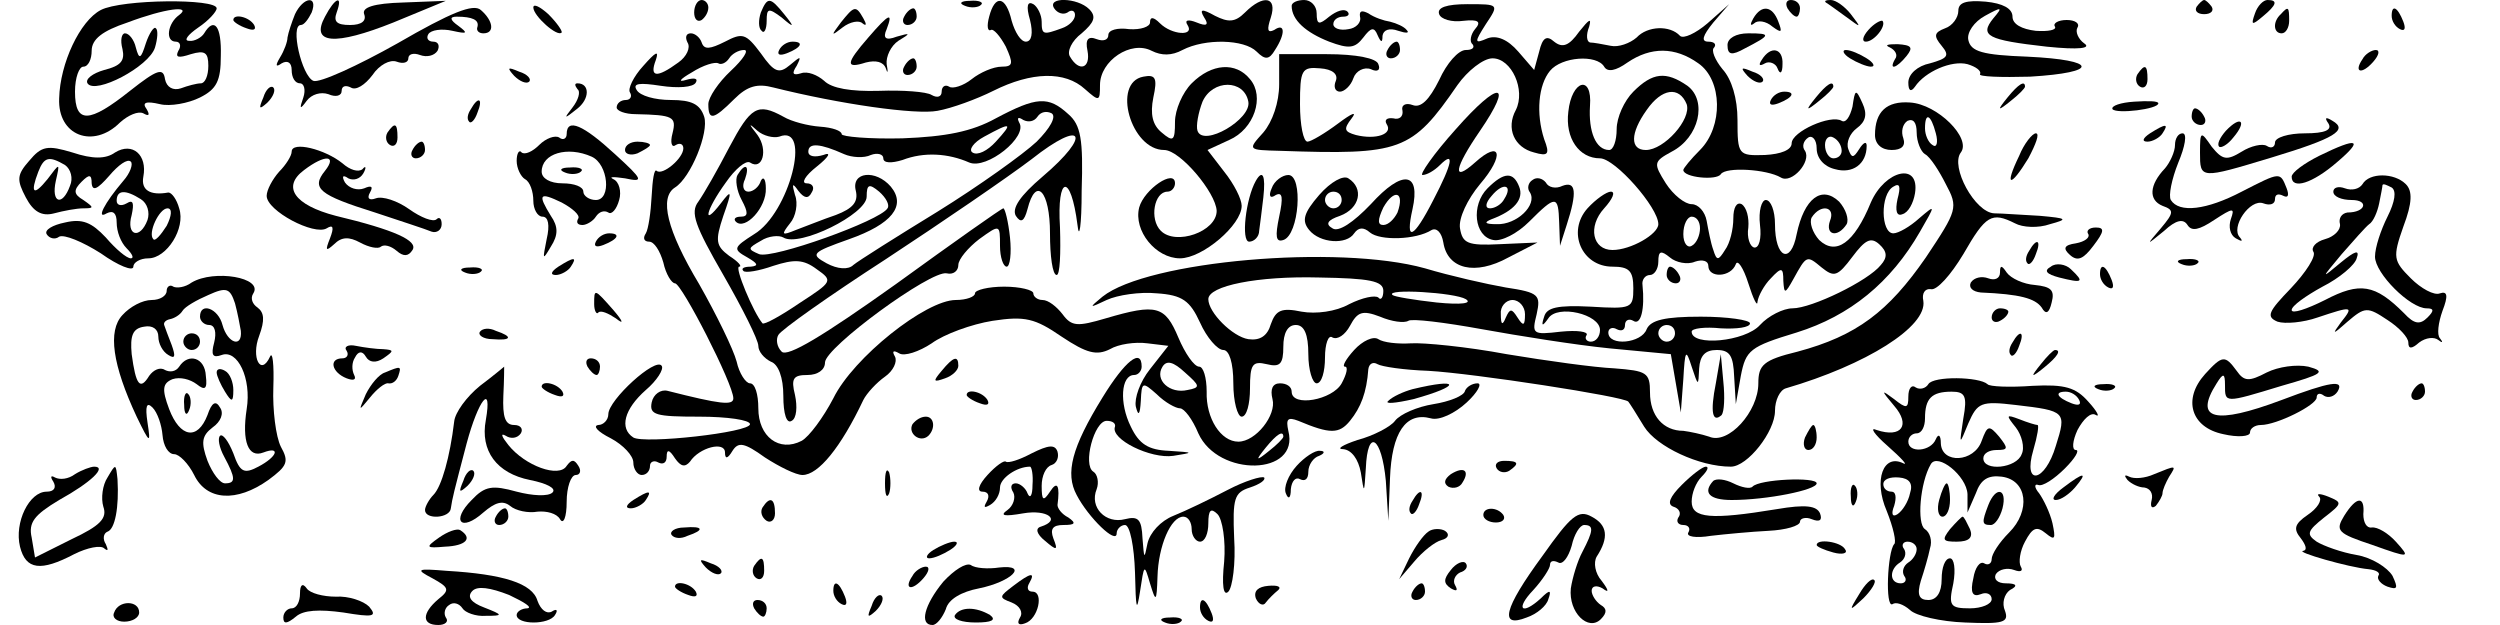 <?xml version="1.0" standalone="no"?>
<!DOCTYPE svg PUBLIC "-//W3C//DTD SVG 20010904//EN"
 "http://www.w3.org/TR/2001/REC-SVG-20010904/DTD/svg10.dtd">
<svg version="1.0" xmlns="http://www.w3.org/2000/svg"
 width="300pt" height="75pt" viewBox="0 0 300 75"
 preserveAspectRatio="xMidYMid meet">
<g transform="translate(0,75) scale(0.1,-0.1)"
fill="#000000" stroke="none">
<path d="M121 738 c-25 -13 -49 -64 -50 -106 -2 -45 41 -61 73 -29 10 9 22 14
28 11 7 -4 8 -2 4 5 -6 8 -1 10 16 6 12 -3 34 1 48 8 20 10 25 20 25 50 1 36
-8 47 -20 27 -3 -5 -12 -10 -18 -9 -7 0 -2 7 11 16 12 8 22 19 22 23 0 12
-114 11 -139 -2z m94 -6 c-14 -10 -17 -32 -4 -32 5 0 7 -5 3 -11 -4 -8 0 -9
15 -4 17 5 21 2 21 -14 0 -12 -4 -21 -9 -21 -5 0 -16 -3 -24 -6 -9 -3 -17 1
-19 11 -2 14 -9 12 -42 -14 -49 -39 -66 -40 -66 -1 0 17 5 30 10 30 6 0 10 9
10 19 0 14 13 24 43 34 45 17 78 21 62 9z"/>
<path d="M175 698 c-6 -19 -8 -20 -12 -5 -2 9 -8 17 -13 17 -4 0 -6 -8 -3 -19
3 -14 -2 -20 -22 -25 -14 -4 -23 -11 -20 -16 9 -14 74 20 81 43 3 10 4 21 1
23 -2 3 -8 -6 -12 -18z"/>
<path d="M354 733 c-4 -10 -8 -22 -9 -28 0 -5 -4 -16 -9 -24 -6 -10 -5 -12 2
-7 7 4 12 1 12 -8 0 -9 4 -16 10 -16 5 0 7 -8 4 -17 -5 -14 -4 -15 4 -4 6 8
17 11 26 8 9 -4 16 -2 16 4 0 6 5 7 11 4 6 -4 17 3 26 15 8 12 21 19 29 16 8
-3 14 -1 14 4 0 5 6 7 14 4 8 -3 17 -1 21 5 3 6 1 11 -5 11 -6 0 -9 4 -6 9 3
5 16 7 29 4 18 -4 19 -3 7 6 -10 7 -11 11 -2 11 19 0 27 -4 25 -12 -2 -5 2 -8
7 -8 14 0 12 15 -3 28 -9 8 -36 -3 -100 -40 -48 -27 -94 -48 -101 -45 -14 6
-28 67 -15 67 4 0 9 7 13 15 8 21 -10 19 -20 -2z"/>
<path d="M390 730 c-18 -33 12 -35 82 -7 l63 26 -51 -2 c-36 -1 -50 -6 -47
-14 3 -8 -3 -13 -17 -13 -16 0 -20 4 -16 15 8 22 -2 18 -14 -5z"/>
<path d="M640 741 c0 -10 29 -36 34 -30 1 2 -6 12 -16 22 -10 9 -18 13 -18 8z"/>
<path d="M833 735 c0 -8 4 -12 9 -9 4 3 8 9 8 15 0 5 -4 9 -8 9 -5 0 -9 -7 -9
-15z"/>
<path d="M913 735 c-3 -9 -3 -19 1 -22 3 -4 6 2 6 12 0 15 2 16 18 4 15 -13
16 -12 3 4 -17 21 -20 21 -28 2z"/>
<path d="M1158 743 c7 -3 16 -2 19 1 4 3 -2 6 -13 5 -11 0 -14 -3 -6 -6z"/>
<path d="M1187 730 c-3 -11 -2 -18 2 -16 3 2 11 -7 18 -20 9 -20 9 -24 -5 -24
-10 0 -26 -7 -36 -15 -10 -8 -23 -12 -27 -9 -5 3 -9 0 -9 -6 0 -6 -5 -8 -12
-4 -6 4 -35 6 -63 5 -34 -1 -57 3 -66 12 -8 7 -20 12 -28 9 -10 -3 -11 0 -5 9
6 12 5 12 -8 1 -13 -11 -19 -9 -35 14 -18 24 -22 25 -43 14 -18 -9 -25 -10
-28 -1 -2 6 -8 11 -13 11 -6 0 -7 -5 -4 -11 4 -6 -1 -17 -11 -24 -26 -19 -35
-18 -27 3 4 12 0 10 -15 -7 -12 -13 -19 -28 -16 -32 3 -5 0 -9 -5 -9 -6 0 -11
-4 -11 -9 0 -4 10 -8 23 -8 45 -1 49 -3 44 -23 -3 -11 -1 -18 4 -14 5 3 9 1 9
-4 0 -12 -25 -33 -32 -27 -3 3 -5 -11 -6 -30 -1 -20 -4 -40 -7 -45 -4 -6 -2
-10 4 -10 6 0 13 -11 17 -25 3 -14 10 -25 14 -25 8 0 70 -121 70 -138 0 -9
-16 -7 -79 9 -8 2 -17 -4 -19 -14 -3 -15 5 -17 57 -17 34 0 61 -4 61 -9 0 -10
-127 -24 -140 -16 -17 11 -11 34 15 57 13 11 22 25 19 29 -7 11 -64 -41 -64
-58 0 -7 -6 -13 -12 -13 -7 -1 -1 -8 15 -16 15 -8 27 -21 27 -29 0 -8 5 -15
10 -15 6 0 10 5 10 11 0 5 5 7 10 4 6 -3 10 0 10 7 0 9 3 9 10 -2 7 -10 12
-11 18 -4 11 17 42 25 42 11 0 -8 3 -8 9 2 7 11 14 10 39 -8 17 -11 37 -21 45
-21 19 0 46 33 73 90 4 8 16 21 26 28 10 7 15 18 12 24 -4 7 -2 8 5 4 6 -4 24
2 39 12 15 11 48 23 73 27 39 6 51 3 83 -19 30 -20 42 -23 58 -15 10 6 30 9
45 7 l25 -3 -22 -28 c-12 -15 -19 -35 -17 -45 3 -12 5 -10 6 7 1 23 2 23 19 8
10 -10 23 -17 28 -17 5 0 15 -13 22 -30 24 -53 122 -51 108 3 -3 14 -1 17 12
12 38 -16 49 -16 62 0 13 16 20 34 22 62 1 7 6 9 11 6 5 -3 32 -7 61 -8 54 -3
236 -31 240 -37 1 -1 10 -15 19 -30 15 -24 66 -48 104 -48 20 0 53 42 53 67 0
13 6 25 13 27 96 28 170 74 165 105 -2 9 2 15 9 14 7 -2 24 17 39 42 27 47 34
51 62 37 9 -5 28 -6 42 -1 22 6 21 7 -12 10 -21 1 -46 3 -55 3 -23 1 -53 56
-40 73 13 17 -28 58 -61 60 -28 2 -42 -11 -42 -39 0 -11 8 -18 20 -18 12 0 17
5 14 14 -3 8 -1 17 5 21 7 3 11 -2 11 -14 0 -11 5 -23 10 -26 6 -3 17 -20 25
-36 15 -28 14 -31 -24 -88 -45 -65 -83 -94 -154 -113 -41 -10 -47 -16 -47 -38
0 -34 -36 -74 -59 -64 -9 3 -23 6 -31 7 -24 0 -40 18 -40 46 0 24 -4 26 -43
29 -23 1 -81 9 -129 17 -48 9 -100 14 -115 13 -16 -1 -33 1 -39 5 -6 4 -19 -2
-29 -13 -10 -11 -15 -20 -11 -20 4 0 2 -9 -4 -20 -11 -20 -60 -29 -60 -10 0 6
-6 10 -14 10 -9 0 -12 -7 -9 -19 5 -19 -20 -51 -41 -51 -21 0 -39 28 -38 60 0
17 -4 30 -9 30 -6 0 -17 16 -25 35 -16 38 -26 41 -87 23 -34 -10 -41 -10 -52
5 -7 9 -17 17 -24 17 -6 0 -11 4 -11 8 0 4 -16 8 -35 8 -19 0 -35 -4 -35 -8 0
-4 -10 -8 -23 -8 -36 0 -123 -69 -147 -118 -12 -23 -29 -46 -38 -51 -27 -14
-52 5 -52 39 0 17 -4 30 -10 30 -5 0 -13 12 -16 26 -4 15 -24 56 -45 93 -39
65 -48 104 -29 116 19 12 41 66 35 85 -5 15 -15 20 -40 20 -19 0 -37 5 -41 12
-5 8 3 9 29 5 20 -3 39 -2 42 4 3 5 -2 6 -12 3 -10 -3 -7 1 7 9 14 9 28 13 32
11 3 -2 9 0 13 6 3 5 11 10 18 10 6 0 -1 -11 -16 -25 -15 -14 -27 -32 -27 -40
0 -20 6 -19 31 6 16 16 28 19 47 14 80 -20 171 -33 197 -28 17 3 47 14 67 24
46 23 86 24 110 2 17 -15 18 -15 18 5 0 29 37 54 62 41 12 -6 24 -6 37 1 27
14 74 13 89 -2 10 -10 15 -10 22 2 13 20 12 33 -1 24 -8 -4 -9 0 -4 15 8 25
-9 28 -31 6 -12 -12 -20 -12 -36 -4 -16 9 -19 8 -13 -2 6 -9 3 -11 -9 -6 -10
4 -15 3 -11 -3 9 -14 -19 -12 -33 2 -8 8 -12 8 -12 1 0 -5 -11 -9 -25 -8 -14
2 -25 -1 -25 -7 0 -6 -6 -8 -14 -5 -10 4 -14 0 -11 -14 4 -21 -10 -26 -21 -7
-4 6 2 19 14 28 15 13 18 20 9 29 -14 14 -51 15 -42 1 4 -6 11 -8 16 -5 5 4 9
2 9 -3 0 -6 -7 -13 -16 -16 -22 -8 -24 -8 -24 8 0 8 -5 18 -10 21 -7 4 -9 -2
-4 -19 4 -16 2 -26 -5 -26 -6 0 -13 11 -17 25 -7 30 -20 32 -27 5z m1136 -140
c3 -11 1 -18 -4 -14 -5 3 -9 12 -9 20 0 20 7 17 13 -6z m-898 -308 c-21 -5
-40 12 -30 28 5 8 13 6 27 -7 18 -16 19 -18 3 -21z m115 -56 c0 -2 -8 -10 -17
-17 -16 -13 -17 -12 -4 4 13 16 21 21 21 13z"/>
<path d="M1550 743 c0 -17 17 -32 45 -43 24 -9 31 -8 41 5 9 12 13 13 17 3 4
-9 6 -10 6 -1 1 7 8 10 19 6 9 -3 14 -3 10 1 -3 4 -12 8 -20 10 -7 1 -19 5
-26 10 -8 4 -11 3 -10 -4 2 -7 -5 -14 -14 -15 -10 -2 -18 1 -18 6 0 5 5 9 12
9 6 0 8 3 5 6 -4 4 -13 1 -22 -6 -12 -10 -15 -10 -15 4 0 9 -7 16 -15 16 -8 0
-15 -3 -15 -7z"/>
<path d="M1727 733 c2 -6 15 -10 29 -8 18 2 22 -1 14 -10 -5 -6 -7 -15 -3 -18
3 -4 0 -7 -8 -7 -9 0 -23 -16 -32 -36 -12 -24 -22 -34 -32 -30 -8 3 -14 0 -12
-7 1 -7 -4 -11 -11 -9 -8 1 -11 -2 -8 -7 8 -12 -13 -19 -37 -13 -14 4 -15 7
-5 20 7 9 0 6 -16 -6 -16 -12 -33 -22 -37 -22 -5 0 -9 20 -9 45 0 41 2 45 24
43 15 -1 22 -7 19 -15 -3 -7 -1 -13 5 -13 5 0 13 7 16 16 3 9 13 14 21 11 8
-4 12 -1 9 6 -2 7 -26 12 -62 12 l-57 0 0 -36 c0 -22 -8 -45 -19 -58 -19 -21
-19 -21 20 -22 145 -5 158 -1 213 79 12 17 31 32 42 32 23 0 40 -38 28 -62
-12 -22 -2 -45 22 -51 17 -5 19 -2 12 16 -10 31 -7 65 7 82 14 17 56 20 65 5
4 -7 14 -5 28 5 28 19 57 19 85 -1 29 -20 30 -76 2 -104 -11 -11 -20 -22 -20
-24 0 -9 40 -13 45 -5 6 9 55 6 72 -4 13 -8 37 19 29 32 -4 5 -2 12 4 16 5 3
10 -3 10 -13 0 -12 9 -22 22 -25 21 -6 38 6 38 28 0 6 -4 4 -9 -4 -7 -11 -9
-11 -13 0 -3 8 2 19 10 25 11 8 13 17 7 30 -8 18 -9 17 -12 -4 -3 -12 -8 -20
-13 -17 -13 8 -60 -13 -60 -27 0 -8 -13 -13 -32 -14 -32 -1 -33 0 -33 42 0 26
-7 49 -18 61 -9 11 -14 23 -10 26 3 4 0 7 -7 7 -9 0 -7 7 6 23 l19 22 -26 -23
c-14 -12 -29 -19 -33 -15 -12 13 -39 12 -52 -2 -8 -7 -22 -12 -31 -10 -10 2
-21 4 -25 4 -4 1 -5 9 -1 19 3 11 0 9 -12 -6 -12 -17 -20 -20 -30 -12 -9 8
-14 5 -18 -12 l-6 -22 -19 22 c-13 15 -26 20 -37 16 -16 -7 -16 -5 -2 17 16
24 16 24 -22 24 -25 0 -37 -4 -34 -12z m483 -164 c0 -5 -4 -9 -10 -9 -5 0 -10
7 -10 16 0 8 5 12 10 9 6 -3 10 -10 10 -16z"/>
<path d="M2145 740 c3 -5 8 -10 11 -10 2 0 4 5 4 10 0 6 -5 10 -11 10 -5 0 -7
-4 -4 -10z"/>
<path d="M2191 747 c2 -1 13 -9 24 -17 19 -14 19 -14 6 3 -7 9 -18 17 -24 17
-6 0 -8 -1 -6 -3z"/>
<path d="M2350 737 c0 -8 -7 -18 -16 -21 -13 -5 -14 -9 -4 -21 10 -12 7 -15
-14 -21 -15 -3 -26 -13 -26 -23 0 -10 3 -12 8 -5 12 18 44 32 63 27 10 -3 17
-8 15 -12 -2 -3 25 -4 60 -3 84 5 82 20 -3 24 -54 2 -68 6 -71 20 -2 9 7 22
20 29 20 11 22 11 10 -3 -17 -21 -7 -26 64 -34 39 -4 54 -2 45 4 -7 5 -11 14
-8 19 3 5 -3 9 -13 9 -10 0 -17 -4 -14 -8 2 -4 -8 -6 -23 -5 -17 2 -28 8 -28
17 0 10 -12 16 -32 18 -24 2 -33 -1 -33 -11z"/>
<path d="M2636 742 c-3 -5 1 -9 9 -9 8 0 12 4 9 9 -3 4 -7 8 -9 8 -2 0 -6 -4
-9 -8z"/>
<path d="M2706 734 c-5 -14 -4 -15 9 -4 17 14 19 20 6 20 -5 0 -12 -7 -15 -16z"/>
<path d="M1009 723 c-12 -16 -12 -17 2 -6 9 7 20 9 24 5 5 -4 5 -1 1 6 -9 16
-11 15 -27 -5z"/>
<path d="M1085 730 c-3 -5 -1 -10 4 -10 6 0 11 5 11 10 0 6 -2 10 -4 10 -3 0
-8 -4 -11 -10z"/>
<path d="M2104 728 c-4 -7 -4 -10 1 -6 4 4 14 3 22 -4 11 -8 12 -7 7 6 -7 19
-20 21 -30 4z"/>
<path d="M2737 733 c-10 -9 -9 -23 1 -23 5 0 9 7 9 15 0 17 -1 18 -10 8z"/>
<path d="M2870 731 c0 -6 4 -13 10 -16 6 -3 7 1 4 9 -7 18 -14 21 -14 7z"/>
<path d="M280 726 c0 -2 7 -7 16 -10 8 -3 12 -2 9 4 -6 10 -25 14 -25 6z"/>
<path d="M1042 705 c-27 -31 -28 -38 -3 -30 12 3 21 1 24 -7 2 -7 3 -5 1 5 -1
9 5 22 14 28 15 9 15 10 -2 5 -13 -5 -17 -2 -12 9 8 21 3 19 -22 -10z"/>
<path d="M2242 714 c-7 -8 -8 -14 -3 -14 10 0 25 19 20 25 -2 1 -10 -3 -17
-11z"/>
<path d="M2073 696 c0 -12 5 -13 21 -4 31 16 32 18 4 18 -15 0 -25 -6 -25 -14z"/>
<path d="M935 690 c-3 -6 1 -7 9 -4 18 7 21 14 7 14 -6 0 -13 -4 -16 -10z"/>
<path d="M1665 690 c-3 -5 -1 -10 4 -10 6 0 11 5 11 10 0 6 -2 10 -4 10 -3 0
-8 -4 -11 -10z"/>
<path d="M2268 693 c6 -3 10 -9 6 -14 -8 -14 2 -11 14 4 8 10 6 13 -11 14 -12
0 -16 -1 -9 -4z"/>
<path d="M2114 678 c-4 -6 -3 -8 4 -4 5 3 13 0 15 -6 3 -8 6 -6 6 5 1 19 -14
23 -25 5z"/>
<path d="M2220 680 c8 -5 20 -10 25 -10 6 0 3 5 -5 10 -8 5 -19 10 -25 10 -5
0 -3 -5 5 -10z"/>
<path d="M2835 679 c-11 -16 -1 -19 13 -3 7 8 8 14 3 14 -5 0 -13 -5 -16 -11z"/>
<path d="M1085 670 c-3 -5 -1 -10 4 -10 6 0 11 5 11 10 0 6 -2 10 -4 10 -3 0
-8 -4 -11 -10z"/>
<path d="M617 659 c7 -7 15 -10 18 -7 3 3 -2 9 -12 12 -14 6 -15 5 -6 -5z"/>
<path d="M1430 650 c-11 -11 -20 -32 -20 -46 0 -23 -2 -25 -16 -13 -11 9 -14
22 -10 42 5 23 3 28 -12 25 -38 -7 -15 -88 25 -88 19 0 62 -51 63 -73 0 -25
-49 -42 -67 -24 -14 14 -8 47 8 47 5 0 9 5 9 10 0 18 -37 -7 -43 -29 -7 -28
20 -61 49 -61 27 0 74 40 74 63 0 8 -9 26 -21 41 l-20 26 26 12 c30 13 43 52
25 73 -17 21 -46 19 -70 -5z m68 -22 c4 -21 -54 -55 -61 -35 -2 6 1 22 6 35
12 27 50 27 55 0z"/>
<path d="M2097 659 c7 -7 15 -10 18 -7 3 3 -2 9 -12 12 -14 6 -15 5 -6 -5z"/>
<path d="M2565 661 c-3 -5 -2 -12 3 -15 5 -3 9 1 9 9 0 17 -3 19 -12 6z"/>
<path d="M1960 640 c-11 -11 -20 -31 -20 -45 0 -14 -4 -25 -9 -25 -16 0 -25
22 -23 53 3 38 -22 31 -26 -7 -4 -32 13 -56 38 -56 18 0 70 -59 70 -79 0 -12
-33 -31 -55 -31 -24 0 -30 28 -10 50 10 11 14 20 8 20 -5 0 -18 -9 -28 -20
-25 -28 -7 -70 30 -70 20 0 25 -5 25 -26 0 -24 -2 -25 -51 -22 -40 2 -53 -1
-56 -12 -4 -12 -2 -12 5 -2 11 17 62 5 62 -14 0 -8 -5 -14 -11 -14 -5 0 -8 4
-5 8 2 4 -11 6 -31 4 -34 -4 -35 -3 -29 21 5 23 3 26 -37 32 -23 4 -67 14 -97
23 -104 29 -333 9 -387 -34 -17 -14 -16 -14 5 -4 13 6 40 10 60 8 31 -2 40 -9
52 -35 8 -18 21 -33 28 -33 7 0 12 -15 12 -40 0 -22 5 -40 10 -40 6 0 10 15
10 34 0 29 3 33 20 29 16 -4 20 0 20 21 0 16 5 26 15 26 10 0 15 -11 15 -35 0
-19 5 -35 10 -35 6 0 10 14 10 31 0 16 4 28 9 24 6 -3 15 3 21 14 9 17 15 19
36 11 14 -6 29 -8 34 -5 4 3 44 -2 88 -10 44 -8 113 -19 153 -23 l74 -7 6 -35
6 -35 3 40 c2 35 3 37 10 15 8 -24 8 -24 9 -2 1 15 7 22 21 22 16 0 20 -7 21
-32 l2 -33 6 34 c6 31 11 35 67 52 64 20 113 60 148 121 19 33 19 33 -1 16
-11 -10 -25 -18 -31 -18 -15 0 -16 47 0 56 8 5 9 0 5 -15 -3 -14 -1 -21 6 -18
7 2 13 13 15 25 6 38 -36 28 -53 -11 -20 -49 -42 -64 -62 -45 -8 9 -12 21 -9
27 11 17 29 13 22 -4 -6 -17 9 -21 20 -4 3 6 -1 18 -9 27 -21 20 -42 4 -51
-39 -7 -37 -26 -29 -26 12 0 16 -5 29 -11 29 -5 0 -9 -13 -7 -30 2 -16 -1 -28
-7 -27 -5 1 -9 12 -7 24 1 12 -2 24 -8 28 -6 3 -10 -4 -10 -17 0 -13 -4 -30
-10 -38 -8 -13 -10 -13 -14 0 -3 8 -6 24 -8 35 -2 11 -10 20 -18 20 -8 0 -22
11 -31 25 -15 24 -15 26 7 38 33 17 43 61 19 79 -26 18 -42 16 -65 -7z m64
-15 c6 -18 -27 -55 -49 -55 -19 0 -19 20 1 48 18 26 39 29 48 7z m16 -149 c0
-8 -4 -18 -10 -21 -5 -3 -10 3 -10 14 0 12 5 21 10 21 6 0 10 -6 10 -14z m217
-44 c-15 -19 -83 -52 -106 -52 -11 0 -29 -9 -39 -20 -18 -20 -82 -26 -82 -8 0
4 16 6 35 4 19 -1 35 1 35 6 0 4 -27 8 -59 8 -43 0 -60 -4 -65 -15 -6 -17 -46
-21 -46 -4 0 5 5 7 10 4 6 -3 10 -1 10 5 0 6 5 8 10 5 9 -6 14 14 11 43 -1 6
3 12 9 12 5 0 10 7 10 16 0 13 3 14 14 5 7 -6 21 -9 30 -5 9 3 16 1 16 -5 0
-15 27 -14 33 2 2 6 9 -4 15 -23 6 -19 11 -29 11 -22 1 7 8 20 16 28 13 14 15
13 15 -3 1 -16 2 -16 12 2 16 29 16 29 34 14 15 -12 19 -11 37 13 15 20 22 24
32 15 10 -9 10 -16 2 -25z m-597 -31 c0 -8 -3 -12 -6 -8 -4 3 -19 0 -35 -8
-16 -9 -40 -12 -57 -9 -24 5 -31 2 -37 -15 -4 -14 -13 -20 -27 -18 -19 3 -48
32 -48 48 0 16 59 28 133 26 60 -1 77 -4 77 -16z m99 -10 c8 -5 -5 -7 -35 -4
-27 3 -51 7 -53 9 -9 8 75 3 88 -5z m71 -18 c0 -14 -2 -15 -9 -4 -7 11 -9 11
-14 0 -4 -10 -6 -9 -6 4 -1 9 6 17 14 17 8 0 15 -8 15 -17z m180 -23 c0 -5 -4
-10 -10 -10 -5 0 -10 5 -10 10 0 6 5 10 10 10 6 0 10 -4 10 -10z"/>
<path d="M2000 420 c0 -5 5 -10 11 -10 5 0 7 5 4 10 -3 6 -8 10 -11 10 -2 0
-4 -4 -4 -10z"/>
<path d="M316 633 c-6 -14 -5 -15 5 -6 7 7 10 15 7 18 -3 3 -9 -2 -12 -12z"/>
<path d="M693 643 c4 -3 1 -13 -6 -22 -11 -14 -10 -14 5 -2 16 12 16 31 1 31
-4 0 -3 -3 0 -7z"/>
<path d="M1747 595 c-27 -30 -44 -55 -40 -55 5 0 14 5 21 12 18 18 15 2 -8
-42 -24 -47 -34 -51 -25 -11 10 45 -12 48 -50 6 -21 -22 -39 -34 -46 -29 -9 5
-6 10 9 15 24 9 29 33 10 45 -6 4 -21 -4 -35 -20 -19 -22 -21 -31 -12 -42 13
-16 45 -18 54 -4 5 7 11 8 19 1 12 -10 55 -9 74 3 6 3 12 -3 14 -15 5 -32 38
-40 78 -18 l35 18 -45 -2 c-39 -2 -45 1 -48 19 -2 12 9 35 24 53 30 35 25 54
-6 26 -28 -25 -25 -7 6 38 41 60 23 61 -29 2z m-137 -85 c0 -5 -4 -10 -10 -10
-5 0 -10 5 -10 10 0 6 5 10 10 10 6 0 10 -4 10 -10z m67 -15 c-4 -8 -11 -15
-17 -15 -7 0 -7 6 0 21 13 23 26 19 17 -6z"/>
<path d="M2179 633 c-13 -16 -12 -17 4 -4 9 7 17 15 17 17 0 8 -8 3 -21 -13z"/>
<path d="M2409 633 c-13 -16 -12 -17 4 -4 9 7 17 15 17 17 0 8 -8 3 -21 -13z"/>
<path d="M2125 630 c-3 -6 1 -7 9 -4 18 7 21 14 7 14 -6 0 -13 -4 -16 -10z"/>
<path d="M565 619 c-4 -6 -5 -12 -2 -15 2 -3 7 2 10 11 7 17 1 20 -8 4z"/>
<path d="M1195 608 c-29 -16 -60 -22 -112 -24 -40 -1 -73 2 -73 5 0 4 -11 8
-26 9 -14 1 -34 6 -44 12 -31 17 -39 12 -65 -37 -14 -27 -30 -55 -37 -65 -10
-13 -4 -29 30 -88 23 -40 42 -78 42 -85 0 -7 7 -15 15 -19 9 -3 15 -19 15 -41
0 -22 4 -34 10 -30 6 3 7 17 4 31 -5 20 -2 24 15 24 12 0 21 6 21 15 0 18 127
111 146 107 8 -2 14 3 14 10 0 7 12 21 25 31 25 18 25 18 25 -8 0 -14 4 -25 8
-25 4 0 6 16 4 35 -2 19 -6 35 -8 35 -2 0 -60 -41 -129 -91 -87 -62 -130 -88
-137 -81 -6 6 -7 15 -4 20 3 6 61 47 129 91 67 44 146 98 175 120 62 49 73 30
13 -21 -27 -23 -37 -38 -32 -47 6 -9 10 -7 14 8 10 40 27 22 27 -29 0 -27 3
-50 8 -50 4 0 5 26 4 57 -4 63 13 66 21 3 2 -19 5 -1 5 41 2 62 -1 79 -16 92
-24 22 -38 21 -87 -5z m49 -28 c-16 -15 -69 -53 -119 -84 -49 -30 -95 -59
-101 -64 -6 -6 -19 -5 -32 2 -20 11 -18 13 27 29 51 18 69 40 50 63 -18 21
-48 18 -42 -5 3 -13 -3 -21 -24 -29 -15 -5 -37 -14 -48 -18 -17 -7 -18 -6 -7
8 7 8 10 24 6 34 -4 14 -3 15 4 5 7 -9 12 -10 16 -2 4 6 1 11 -6 11 -7 0 -2 9
12 20 15 12 18 18 8 14 -10 -3 -18 -2 -18 4 0 11 14 10 43 -3 9 -4 24 -5 32
-1 8 3 15 1 15 -4 0 -6 10 -6 23 -2 26 10 55 8 80 -3 21 -9 71 31 60 48 -3 6
-1 7 5 3 6 -3 13 -2 17 4 4 6 11 7 17 4 6 -4 -2 -18 -18 -34z m-309 6 c40 16
12 -92 -30 -117 -25 -16 -26 -18 -8 -28 12 -7 14 -10 4 -11 -8 0 -12 -2 -9 -5
2 -3 19 0 36 6 25 8 36 8 52 -4 20 -14 19 -15 -21 -41 -22 -15 -42 -26 -44
-24 -11 13 -34 68 -28 68 4 0 -1 6 -12 13 -16 12 -17 18 -7 48 11 31 10 32 -3
15 -23 -30 -18 -8 6 25 11 16 24 27 29 24 15 -10 22 15 9 33 -11 14 -11 15 0
5 7 -6 19 -9 26 -7z m260 -6 c-10 -11 -22 -17 -28 -13 -5 3 1 12 14 19 33 18
35 17 14 -6z m-130 -80 c-9 -15 -138 -61 -154 -55 -14 6 -14 7 2 16 9 6 22 7
27 4 19 -12 100 28 100 49 0 15 3 16 15 6 8 -7 13 -16 10 -20z"/>
<path d="M885 540 c-3 -5 -1 -19 5 -30 8 -15 8 -20 -1 -20 -7 0 -9 -3 -6 -6
11 -11 37 17 36 40 0 11 -3 15 -6 9 -2 -7 -9 -13 -15 -13 -6 0 -8 7 -4 15 6
17 0 20 -9 5z"/>
<path d="M2535 619 c5 -6 55 0 55 7 0 3 -13 3 -29 2 -16 -1 -28 -5 -26 -9z"/>
<path d="M2630 610 c0 -5 5 -10 11 -10 5 0 7 5 4 10 -3 6 -8 10 -11 10 -2 0
-4 -4 -4 -10z"/>
<path d="M2671 593 c-7 -8 -11 -16 -8 -19 2 -2 10 2 17 11 17 20 9 27 -9 8z"/>
<path d="M2794 602 c5 -8 -4 -12 -28 -12 -20 0 -36 -5 -36 -11 0 -5 -4 -8 -10
-4 -5 3 -19 0 -30 -7 -18 -11 -23 -10 -36 6 -13 19 -14 19 -14 -7 0 -32 0 -32
86 -6 76 23 92 33 73 44 -8 5 -10 4 -5 -3z"/>
<path d="M465 591 c-3 -5 -2 -12 3 -15 5 -3 9 1 9 9 0 17 -3 19 -12 6z"/>
<path d="M680 589 c0 -5 -4 -8 -9 -4 -5 3 -16 -1 -24 -9 -8 -8 -17 -12 -21 -9
-3 4 -6 -1 -6 -10 0 -9 5 -19 10 -22 6 -3 10 -15 10 -26 0 -10 5 -19 11 -19 7
0 9 -10 5 -27 -5 -25 -5 -26 5 -9 9 14 9 24 0 37 -16 26 -14 29 13 16 13 -7
22 -15 20 -19 -3 -5 -1 -8 5 -8 5 0 13 5 16 10 4 6 10 8 15 5 4 -3 10 4 13 15
3 10 0 22 -7 25 -6 3 0 3 14 1 23 -5 22 -2 -12 29 -38 35 -58 44 -58 24z m30
-27 c20 -9 24 -52 5 -52 -8 0 -15 5 -15 10 0 6 -11 10 -25 10 -15 0 -25 6 -25
14 0 22 31 31 60 18z"/>
<path d="M678 543 c7 -3 16 -2 19 1 4 3 -2 6 -13 5 -11 0 -14 -3 -6 -6z"/>
<path d="M2580 590 c-9 -6 -10 -10 -3 -10 6 0 15 5 18 10 8 12 4 12 -15 0z"/>
<path d="M2423 563 c-18 -37 -11 -39 11 -3 9 17 14 30 9 30 -4 0 -14 -12 -20
-27z"/>
<path d="M2610 576 c0 -8 -6 -21 -12 -28 -19 -20 -20 -38 -3 -45 14 -5 14 -8
-2 -27 -18 -21 -18 -21 4 -3 14 13 23 15 28 7 5 -8 14 -6 32 6 23 15 25 15 20
1 -3 -9 -1 -19 6 -23 7 -4 9 -4 5 1 -12 12 12 47 28 41 8 -3 14 -1 14 5 0 6 4
7 10 4 6 -3 7 1 4 9 -8 20 -7 20 -54 -4 -42 -22 -75 -26 -85 -10 -3 5 1 25 9
45 8 19 11 35 5 35 -5 0 -9 -6 -9 -14z"/>
<path d="M35 557 c-15 -17 -15 -23 -4 -44 9 -17 19 -23 34 -19 11 3 27 6 35 6
13 0 13 1 0 10 -12 7 -12 12 -2 22 9 9 12 9 12 -2 1 -10 7 -7 21 9 11 13 22
21 26 17 3 -3 -1 -14 -9 -23 -23 -27 -33 -47 -20 -39 8 4 12 0 12 -11 0 -11 5
-24 12 -31 7 -7 9 -12 5 -12 -5 0 -18 11 -30 25 -17 18 -28 23 -49 18 -15 -3
-25 -9 -22 -14 3 -5 10 -7 15 -3 6 3 28 -6 50 -20 21 -15 39 -22 39 -16 0 5 8
10 18 10 22 0 45 36 37 60 -3 11 -9 19 -13 19 -22 -4 -33 3 -30 19 5 26 -13
42 -34 29 -11 -8 -27 -8 -51 0 -30 9 -37 8 -52 -10z m43 -5 c7 -5 10 -16 6
-25 -9 -25 -23 -21 -17 6 5 22 5 22 -10 2 -17 -21 -21 -17 -11 9 7 18 13 19
32 8z m91 -41 c8 -5 11 -16 8 -25 -9 -24 -26 -19 -19 6 3 14 2 19 -6 14 -7 -4
-12 -2 -12 3 0 13 10 14 29 2z m31 -32 c-7 -11 -14 -19 -16 -16 -7 7 7 37 17
37 6 0 5 -9 -1 -21z"/>
<path d="M350 568 c0 -5 -7 -16 -15 -24 -8 -9 -15 -22 -15 -29 0 -18 57 -48
72 -39 8 5 9 1 4 -12 -6 -15 -5 -16 5 -7 9 9 18 9 31 2 11 -6 22 -8 25 -5 4 3
12 1 19 -5 8 -7 14 -7 19 1 7 11 -21 24 -92 41 -50 13 -65 35 -38 55 25 19 40
18 25 -1 -17 -21 -7 -29 60 -50 30 -10 61 -20 68 -23 6 -2 12 2 12 9 0 7 -3 9
-6 6 -4 -4 -19 2 -33 12 -14 10 -32 16 -40 13 -8 -3 -11 0 -7 7 4 7 2 9 -7 5
-8 -3 -18 0 -23 7 -4 7 -3 10 4 5 6 -3 14 -1 18 6 4 7 3 10 -1 5 -5 -4 -15 -1
-24 7 -21 17 -61 27 -61 14z"/>
<path d="M495 570 c-3 -5 -1 -10 4 -10 6 0 11 5 11 10 0 6 -2 10 -4 10 -3 0
-8 -4 -11 -10z"/>
<path d="M750 570 c0 -5 7 -7 15 -4 8 4 15 8 15 10 0 2 -7 4 -15 4 -8 0 -15
-4 -15 -10z"/>
<path d="M2783 563 c-18 -9 -33 -20 -33 -25 0 -16 25 -8 54 17 33 28 26 31
-21 8z"/>
<path d="M1507 533 c-12 -21 -18 -73 -8 -73 6 0 12 6 12 13 1 6 3 24 5 40 3
27 -1 34 -9 20z"/>
<path d="M1526 524 c-4 -9 -2 -13 5 -8 8 4 9 -3 4 -26 -5 -24 -4 -31 5 -28 19
6 24 78 6 78 -7 0 -17 -7 -20 -16z"/>
<path d="M1785 524 c-20 -20 -16 -58 7 -62 10 -2 29 8 43 22 32 32 35 32 36
-1 l1 -28 8 25 c13 40 11 53 -5 47 -8 -4 -17 -2 -20 4 -4 5 -11 7 -16 3 -5 -3
-7 -10 -3 -15 9 -15 -16 -39 -40 -38 -14 0 -16 2 -6 6 27 10 39 24 33 39 -7
18 -18 18 -38 -2z m20 -13 c-3 -6 -11 -11 -17 -11 -6 0 -6 6 2 15 14 17 26 13
15 -4z"/>
<path d="M2835 529 c-4 -6 -13 -8 -21 -5 -8 3 -14 1 -14 -4 0 -6 10 -10 22
-10 21 0 17 -15 -5 -15 -7 -1 -11 -7 -9 -14 1 -7 -7 -15 -18 -18 -11 -3 -17
-10 -14 -15 4 -5 -9 -25 -27 -44 -27 -28 -30 -34 -16 -40 9 -3 31 -1 48 5 42
14 44 14 28 -6 -11 -15 -10 -15 8 1 21 18 24 18 48 2 14 -9 25 -21 25 -27 0
-8 4 -8 13 0 8 6 18 7 23 3 5 -4 6 -3 2 2 -4 4 -2 19 3 33 7 18 6 24 -3 21 -7
-3 -23 6 -35 18 -21 21 -22 25 -9 62 11 29 11 43 3 51 -14 14 -44 14 -52 0z
m30 -39 c-8 -16 -15 -37 -15 -48 0 -20 42 -62 62 -62 9 0 9 -3 1 -11 -9 -9
-16 -8 -28 5 -35 35 -53 38 -95 16 -22 -11 -40 -17 -40 -12 0 5 17 17 37 28
20 10 39 26 41 34 4 11 -2 9 -19 -5 -24 -20 -24 -20 1 10 14 16 29 33 33 36 5
3 10 15 12 25 2 10 4 20 4 22 1 2 5 0 11 -3 6 -4 4 -17 -5 -35z"/>
<path d="M2506 469 c2 -4 -4 -9 -15 -11 -14 -2 -16 -6 -7 -14 9 -8 16 -5 28
11 13 17 14 22 3 22 -8 0 -12 -4 -9 -8z"/>
<path d="M715 460 c-3 -6 1 -7 9 -4 18 7 21 14 7 14 -6 0 -13 -4 -16 -10z"/>
<path d="M2435 449 c-4 -6 -5 -12 -2 -15 2 -3 7 2 10 11 7 17 1 20 -8 4z"/>
<path d="M670 430 c-9 -6 -10 -10 -3 -10 6 0 15 5 18 10 8 12 4 12 -15 0z"/>
<path d="M2461 430 c-9 -5 -5 -9 10 -13 28 -7 31 -6 14 10 -6 6 -18 8 -24 3z"/>
<path d="M2618 433 c7 -3 16 -2 19 1 4 3 -2 6 -13 5 -11 0 -14 -3 -6 -6z"/>
<path d="M558 423 c7 -3 16 -2 19 1 4 3 -2 6 -13 5 -11 0 -14 -3 -6 -6z"/>
<path d="M2400 423 c0 -7 -6 -10 -14 -7 -8 3 -17 1 -21 -5 -3 -6 2 -11 12 -12
47 -2 65 -7 73 -18 5 -9 9 -7 12 6 4 15 -1 19 -20 21 -14 1 -29 8 -34 15 -6 9
-8 9 -8 0z"/>
<path d="M2520 421 c0 -6 4 -13 10 -16 6 -3 7 1 4 9 -7 18 -14 21 -14 7z"/>
<path d="M230 411 c-8 -6 -18 -7 -22 -5 -4 3 -8 0 -8 -5 0 -6 -8 -11 -18 -11
-11 0 -26 -8 -35 -18 -18 -19 -12 -60 17 -122 16 -33 17 -33 13 -7 -3 20 -1
25 6 18 6 -6 11 -21 12 -33 1 -13 7 -23 14 -23 6 0 17 -11 24 -25 15 -31 51
-33 89 -6 23 17 25 22 15 40 -6 12 -10 44 -9 71 1 28 -1 44 -4 37 -11 -24 -23
-1 -13 25 7 19 6 28 -2 34 -6 4 -9 11 -5 17 12 19 -47 29 -74 13z m59 -58 c2
-21 -16 -15 -22 7 -5 20 -27 28 -27 10 0 -5 5 -10 11 -10 7 0 9 -9 6 -21 -4
-15 -2 -19 9 -15 19 7 36 -28 30 -65 -6 -39 2 -59 20 -52 21 8 17 -5 -6 -17
-17 -9 -22 -7 -30 16 -6 15 -13 24 -16 21 -3 -3 -1 -14 5 -25 14 -26 14 -32 1
-32 -6 0 -15 12 -21 27 -8 22 -7 30 6 40 10 7 14 17 9 24 -5 9 -10 6 -15 -9
-12 -31 -33 -27 -46 7 -9 24 -8 31 4 36 9 3 21 0 29 -6 10 -8 13 -6 11 10 -1
22 -21 28 -32 11 -4 -6 -11 -7 -17 -4 -6 4 -14 0 -19 -7 -11 -18 -16 -11 -21
26 -2 22 1 31 15 33 10 2 17 -3 17 -12 0 -8 5 -18 12 -22 8 -5 9 -2 4 12 -4
10 -8 21 -9 24 -1 3 2 6 7 7 5 1 12 5 15 10 3 5 17 13 31 19 22 10 26 8 32
-10 3 -11 6 -27 7 -33z"/>
<path d="M220 340 c0 -5 5 -10 10 -10 6 0 10 5 10 10 0 6 -4 10 -10 10 -5 0
-10 -4 -10 -10z"/>
<path d="M260 303 c0 -4 5 -15 10 -23 8 -13 10 -13 10 2 0 9 -4 20 -10 23 -5
3 -10 3 -10 -2z"/>
<path d="M221 264 c0 -11 3 -14 6 -6 3 7 2 16 -1 19 -3 4 -6 -2 -5 -13z"/>
<path d="M713 385 c0 -8 3 -13 5 -10 3 3 12 -1 21 -7 10 -8 9 -4 -3 10 -23 26
-23 26 -23 7z"/>
<path d="M2390 369 c0 -5 5 -7 10 -4 6 3 10 8 10 11 0 2 -4 4 -10 4 -5 0 -10
-5 -10 -11z"/>
<path d="M576 352 c-3 -4 4 -9 15 -9 23 -2 25 3 4 10 -8 4 -16 3 -19 -1z"/>
<path d="M2415 339 c-4 -6 -5 -12 -2 -15 2 -3 7 2 10 11 7 17 1 20 -8 4z"/>
<path d="M416 329 c3 -5 0 -9 -5 -9 -17 0 -13 -17 5 -24 8 -3 12 -2 9 4 -3 6
-3 15 1 21 4 8 9 8 13 1 4 -7 12 -8 21 -2 13 9 13 10 0 11 -8 0 -23 2 -33 4
-9 2 -15 -1 -11 -6z"/>
<path d="M2449 313 c-13 -16 -12 -17 4 -4 16 13 21 21 13 21 -2 0 -10 -8 -17
-17z"/>
<path d="M705 310 c3 -5 8 -10 11 -10 2 0 4 5 4 10 0 6 -5 10 -11 10 -5 0 -7
-4 -4 -10z"/>
<path d="M1130 305 c-11 -13 -10 -14 4 -9 9 3 16 10 16 15 0 13 -6 11 -20 -6z"/>
<path d="M1323 273 c-37 -60 -45 -91 -31 -117 14 -27 48 -60 48 -46 0 5 5 10
10 10 6 0 11 -26 12 -57 1 -44 2 -49 6 -23 5 33 5 34 12 10 7 -23 8 -23 9 8 1
37 16 72 31 72 6 0 10 -7 10 -15 0 -8 5 -15 10 -15 6 0 10 10 10 22 0 16 3 19
11 11 6 -6 10 -32 8 -57 -3 -28 -1 -42 5 -36 5 5 9 34 7 64 -2 48 0 55 19 61
12 4 19 9 17 12 -3 2 -23 -4 -44 -15 -21 -11 -50 -25 -65 -31 -15 -6 -28 -20
-31 -33 -4 -20 -4 -19 -6 6 -1 23 -5 27 -21 23 -23 -6 -43 14 -34 36 3 8 1 18
-4 21 -13 8 1 61 16 61 7 0 11 -3 10 -7 -6 -15 43 -39 70 -35 25 4 25 4 -5 6
-25 1 -36 8 -46 29 -14 28 -12 62 4 62 5 0 9 5 9 10 0 23 -20 7 -47 -37z"/>
<path d="M2059 290 c-7 -35 -4 -48 7 -38 3 4 4 21 2 40 l-3 33 -6 -35z"/>
<path d="M2646 301 c-27 -30 -17 -64 22 -72 17 -4 32 -3 32 2 0 5 6 9 13 9 19
0 67 24 67 33 0 5 4 6 9 2 5 -3 12 -1 16 5 9 15 -9 12 -67 -10 -80 -30 -106
-24 -78 20 8 13 10 12 10 -2 0 -22 -1 -22 68 -1 49 14 54 17 32 23 -14 3 -36
0 -50 -7 -21 -11 -27 -11 -36 2 -14 19 -17 19 -38 -4z"/>
<path d="M462 303 c-7 -2 -17 -14 -23 -26 -9 -21 -9 -21 5 -4 8 10 18 18 22
17 5 -1 10 3 12 9 4 12 3 12 -16 4z"/>
<path d="M576 287 c-16 -13 -30 -32 -31 -43 -5 -42 -15 -78 -25 -88 -5 -5 -10
-14 -10 -18 0 -12 30 -10 31 2 2 13 3 17 19 78 14 52 31 74 23 28 -7 -37 13
-64 53 -72 20 -4 32 -10 27 -15 -5 -5 -24 -4 -43 1 -29 8 -38 7 -54 -10 -25
-25 -13 -39 14 -15 14 12 23 15 32 8 7 -6 22 -9 33 -7 11 1 23 -2 27 -9 4 -7
8 2 8 21 0 17 5 32 11 32 5 0 7 5 3 11 -5 8 -8 8 -14 0 -9 -15 -50 0 -70 25
-8 10 -10 15 -3 11 6 -4 14 -3 18 3 3 5 0 10 -8 10 -11 0 -14 10 -13 35 1 19
1 35 1 35 0 0 -13 -11 -29 -23z"/>
<path d="M2314 289 c-3 -5 -10 -7 -15 -4 -5 4 -9 -1 -9 -11 0 -14 -2 -15 -17
-3 -16 12 -16 11 0 -8 20 -23 9 -39 -21 -29 -9 4 -3 -5 13 -19 17 -15 25 -24
19 -21 -24 12 -36 -20 -20 -57 8 -20 12 -38 9 -40 -8 -9 -11 -77 -2 -72 4 3
13 0 21 -7 7 -7 37 -14 66 -15 46 -2 53 0 48 14 -4 9 -1 20 6 25 10 5 8 8 -5
8 -10 0 -15 5 -12 11 4 6 14 8 22 5 8 -3 11 -1 8 4 -3 5 -1 19 5 30 9 17 14
19 25 10 11 -9 12 -7 8 12 -3 13 -11 29 -16 36 -6 7 -6 12 -1 10 5 -2 19 7 32
20 12 12 18 22 13 22 -5 0 -4 11 2 24 7 13 16 22 22 18 5 -3 2 4 -9 16 -15 17
-28 21 -67 19 -27 -2 -52 -1 -54 2 -10 9 -65 10 -71 0z m42 -41 c-5 -33 -5
-33 6 -6 11 25 15 27 57 22 60 -7 61 -8 48 -49 -13 -44 -40 -49 -27 -5 5 17 7
30 5 30 -2 0 -12 3 -22 7 -16 6 -16 5 -4 -10 7 -9 11 -24 7 -32 -6 -17 -46
-21 -46 -5 0 6 7 10 16 10 14 0 14 2 3 16 -12 14 -14 14 -21 -5 -9 -26 -48
-28 -49 -3 0 10 -3 12 -6 5 -6 -15 -33 -17 -33 -3 0 6 5 10 10 10 6 0 10 8 10
18 0 24 8 32 32 32 16 0 19 -5 14 -32z m139 22 c3 -6 -1 -7 -9 -4 -18 7 -21
14 -7 14 6 0 13 -4 16 -10z m-134 -113 l0 -22 10 23 c6 17 15 22 31 20 31 -4
35 -41 9 -67 -12 -12 -21 -26 -21 -32 0 -5 -4 -8 -9 -5 -5 3 -11 -5 -13 -18
-4 -17 -1 -23 9 -19 7 3 13 0 13 -6 0 -6 -12 -11 -26 -11 -24 0 -26 3 -20 30
3 17 1 30 -4 30 -6 0 -10 -11 -10 -25 0 -16 -6 -25 -16 -25 -11 0 -14 6 -9 23
4 12 9 29 11 39 3 9 0 19 -6 23 -10 6 -6 56 7 78 8 14 43 -14 44 -36z m-69 1
c-2 -10 -9 -21 -15 -25 -6 -4 -8 0 -4 10 3 10 2 17 -3 17 -6 0 -10 4 -10 9 0
6 8 9 19 8 12 -1 17 -7 13 -19z m8 -67 c0 -6 -5 -13 -10 -16 -6 -4 -8 -11 -5
-16 4 -5 1 -9 -4 -9 -14 0 -14 17 -1 25 6 4 8 11 5 16 -4 5 -1 9 4 9 6 0 11
-4 11 -9z"/>
<path d="M2327 150 c-3 -11 -1 -20 4 -20 5 0 9 9 9 20 0 11 -2 20 -4 20 -2 0
-6 -9 -9 -20z"/>
<path d="M2386 144 c-8 -21 -8 -24 3 -24 5 0 11 9 14 20 6 24 -8 27 -17 4z"/>
<path d="M2340 115 c-10 -13 -9 -15 8 -15 15 0 20 5 16 15 -4 8 -7 15 -9 15
-1 0 -8 -7 -15 -15z"/>
<path d="M650 286 c0 -2 7 -7 16 -10 8 -3 12 -2 9 4 -6 10 -25 14 -25 6z"/>
<path d="M1695 283 c-11 -3 -24 -9 -29 -14 -5 -4 8 -3 30 2 58 16 57 26 -1 12z"/>
<path d="M1758 281 c-1 -6 -19 -13 -38 -16 -19 -3 -40 -12 -46 -20 -5 -7 -26
-18 -45 -23 -18 -6 -26 -11 -17 -11 10 -1 18 -12 21 -28 4 -26 4 -26 6 5 2 49
19 38 24 -15 l3 -48 2 51 c2 55 19 80 49 72 10 -3 29 6 43 19 13 12 19 23 13
23 -6 0 -13 -4 -15 -9z"/>
<path d="M2518 283 c7 -3 16 -2 19 1 4 3 -2 6 -13 5 -11 0 -14 -3 -6 -6z"/>
<path d="M2895 280 c-3 -5 -1 -10 4 -10 6 0 11 5 11 10 0 6 -2 10 -4 10 -3 0
-8 -4 -11 -10z"/>
<path d="M1160 276 c0 -2 7 -7 16 -10 8 -3 12 -2 9 4 -6 10 -25 14 -25 6z"/>
<path d="M1095 241 c-6 -11 9 -23 19 -14 9 9 7 23 -3 23 -6 0 -12 -4 -16 -9z"/>
<path d="M2166 225 c-3 -8 -1 -15 4 -15 6 0 10 7 10 15 0 8 -2 15 -4 15 -2 0
-6 -7 -10 -15z"/>
<path d="M1238 206 c-15 -8 -28 -12 -31 -10 -2 2 -12 -5 -22 -16 -11 -12 -13
-20 -6 -20 7 0 9 -5 5 -12 -4 -7 -3 -8 4 -4 7 4 12 13 12 21 0 11 20 25 36 25
2 0 4 -10 3 -22 0 -13 -3 -17 -6 -10 -2 6 -9 12 -14 12 -6 0 -7 -5 -3 -11 3
-6 0 -16 -7 -21 -10 -7 -4 -8 19 -4 29 5 46 -8 21 -16 -7 -2 -5 -9 5 -17 14
-12 16 -12 10 3 -4 11 -1 16 12 16 14 0 16 2 6 9 -8 4 -13 11 -13 15 3 23 0
30 -9 16 -8 -12 -10 -11 -10 7 0 12 5 23 12 25 6 2 9 9 7 16 -3 9 -11 8 -31
-2z"/>
<path d="M1556 191 c-10 -11 -16 -26 -13 -33 3 -8 6 -6 6 5 1 10 6 15 11 12 6
-3 10 0 10 9 0 8 6 17 13 19 7 3 7 6 1 6 -6 1 -19 -8 -28 -18z"/>
<path d="M1796 188 c3 -5 10 -6 15 -3 13 9 11 12 -6 12 -8 0 -12 -4 -9 -9z"/>
<path d="M90 181 c-8 -6 -18 -7 -24 -4 -5 3 -6 1 -2 -5 4 -7 1 -12 -8 -12 -21
0 -39 -37 -32 -66 7 -28 25 -30 65 -9 16 8 32 11 36 7 5 -4 5 -2 2 5 -4 6 -3
13 2 15 9 3 14 29 12 63 -2 19 -2 19 -12 2 -6 -9 -8 -25 -5 -35 5 -14 -4 -23
-38 -39 l-44 -22 -4 24 c-4 18 3 27 33 45 38 21 58 40 42 40 -4 0 -15 -4 -23
-9z"/>
<path d="M556 173 c-6 -14 -5 -15 5 -6 7 7 10 15 7 18 -3 3 -9 -2 -12 -12z"/>
<path d="M1062 170 c0 -14 2 -19 5 -12 2 6 2 18 0 25 -3 6 -5 1 -5 -13z"/>
<path d="M1741 181 c-8 -6 -9 -11 -3 -15 6 -3 14 -1 17 5 9 14 2 20 -14 10z"/>
<path d="M2018 168 c-14 -14 -18 -23 -10 -26 7 -2 10 -8 6 -13 -3 -5 0 -9 6
-9 6 0 9 -4 6 -9 -3 -5 9 -7 27 -4 17 2 49 5 69 6 21 1 38 6 38 11 0 4 7 6 14
3 10 -4 13 -1 10 7 -4 9 -17 11 -52 5 -79 -13 -102 -11 -102 9 0 10 5 23 12
30 7 7 9 12 5 12 -4 0 -17 -10 -29 -22z"/>
<path d="M2585 181 c-11 -5 -24 -6 -30 -3 -6 3 -6 1 -2 -4 5 -5 14 -9 20 -9 7
-1 11 -7 9 -15 -2 -8 0 -11 5 -7 4 5 8 12 8 15 0 4 4 13 8 20 9 14 9 14 -18 3z"/>
<path d="M2056 173 c-13 -14 -5 -23 22 -23 42 0 102 12 102 20 0 8 -69 5 -77
-4 -3 -3 -13 -1 -23 4 -10 5 -20 6 -24 3z"/>
<path d="M2476 165 c-11 -8 -15 -15 -9 -15 6 0 16 7 23 15 16 19 11 19 -14 0z"/>
<path d="M2221 154 c0 -11 3 -14 6 -6 3 7 2 16 -1 19 -3 4 -6 -2 -5 -13z"/>
<path d="M760 150 c-9 -6 -10 -10 -3 -10 6 0 15 5 18 10 8 12 4 12 -15 0z"/>
<path d="M1695 149 c-4 -6 -5 -12 -2 -15 2 -3 7 2 10 11 7 17 1 20 -8 4z"/>
<path d="M2783 154 c4 -4 -2 -14 -14 -22 -16 -11 -17 -17 -8 -28 6 -8 8 -14 3
-15 -11 -1 55 -20 78 -22 9 -1 15 -4 12 -8 -2 -4 3 -10 11 -13 12 -4 13 -2 6
13 -6 10 -25 22 -43 25 -18 3 -40 11 -48 16 -13 9 -11 13 9 29 22 17 22 18 5
25 -10 4 -15 4 -11 0z"/>
<path d="M915 141 c-3 -5 -1 -12 5 -16 5 -3 10 1 10 9 0 18 -6 21 -15 7z"/>
<path d="M2813 131 c-11 -18 -8 -21 34 -35 45 -16 46 -16 28 4 -9 10 -22 18
-29 17 -6 -1 -10 6 -10 16 2 22 -8 22 -23 -2z"/>
<path d="M595 130 c-3 -5 -1 -10 4 -10 6 0 11 5 11 10 0 6 -2 10 -4 10 -3 0
-8 -4 -11 -10z"/>
<path d="M1780 132 c0 -5 7 -9 15 -9 8 0 12 4 9 9 -7 10 -24 10 -24 0z"/>
<path d="M1851 83 c-47 -64 -52 -87 -19 -74 12 4 24 14 26 22 4 11 2 12 -9 1
-23 -21 -31 -13 -9 10 11 12 20 26 20 30 0 5 4 6 10 3 5 -3 12 6 16 20 3 14
10 25 15 25 12 0 11 -7 -2 -32 -6 -11 -12 -31 -14 -44 -3 -29 21 -52 36 -37 8
8 7 13 0 17 -6 4 -11 12 -11 17 0 6 6 7 13 3 8 -6 8 -3 -1 9 -8 9 -10 22 -6
29 15 23 13 38 -6 48 -16 9 -25 1 -59 -47z"/>
<path d="M527 105 c-17 -12 -16 -13 7 -11 25 1 34 10 18 20 -4 2 -15 -2 -25
-9z"/>
<path d="M806 108 c3 -4 11 -5 19 -1 21 7 19 12 -4 10 -11 0 -18 -5 -15 -9z"/>
<path d="M1714 112 c-6 -4 -16 -18 -23 -32 l-12 -25 18 21 c10 12 25 24 33 26
8 2 10 7 4 11 -5 3 -15 3 -20 -1z"/>
<path d="M1120 90 c-8 -5 -10 -10 -5 -10 6 0 17 5 25 10 8 5 11 10 5 10 -5 0
-17 -5 -25 -10z"/>
<path d="M2180 96 c0 -2 9 -6 20 -9 11 -3 18 -1 14 4 -5 9 -34 13 -34 5z"/>
<path d="M847 69 c7 -7 15 -10 18 -7 3 3 -2 9 -12 12 -14 6 -15 5 -6 -5z"/>
<path d="M905 71 c-3 -5 -2 -12 3 -15 5 -3 9 1 9 9 0 17 -3 19 -12 6z"/>
<path d="M1132 52 c-23 -28 -29 -52 -13 -52 5 0 12 9 16 19 3 12 19 21 40 25
39 8 60 29 24 25 -13 -2 -29 -1 -34 3 -6 3 -20 -6 -33 -20z"/>
<path d="M1741 66 c-9 -11 -9 -16 0 -22 7 -4 9 -3 5 4 -3 5 0 12 6 15 7 2 10
7 7 11 -3 4 -12 0 -18 -8z"/>
<path d="M519 56 c20 -11 21 -14 7 -25 -20 -17 -20 -31 0 -31 8 0 13 4 9 9 -3
5 -1 12 4 15 5 4 12 2 16 -4 3 -5 16 -10 28 -9 21 0 21 1 -2 10 -16 6 -21 13
-14 20 6 6 21 4 44 -5 19 -9 28 -15 22 -16 -7 0 -13 -4 -13 -8 0 -12 39 -12
46 0 4 6 2 8 -4 4 -6 -3 -13 2 -17 13 -6 21 -41 32 -109 36 -36 3 -38 2 -17
-9z"/>
<path d="M1095 59 c-11 -16 -1 -19 13 -3 7 8 8 14 3 14 -5 0 -13 -5 -16 -11z"/>
<path d="M1216 47 c-17 -13 -18 -14 -2 -20 10 -4 14 -12 10 -18 -4 -7 -2 -10
6 -7 16 5 23 38 9 38 -6 0 -7 5 -4 10 8 14 2 13 -19 -3z"/>
<path d="M2231 37 c-13 -21 -12 -21 5 -5 10 10 16 20 13 22 -3 3 -11 -5 -18
-17z"/>
<path d="M360 38 c0 -10 -4 -18 -10 -18 -5 0 -10 -5 -10 -11 0 -8 4 -8 15 1 9
8 28 9 57 5 36 -6 41 -5 31 7 -7 7 -25 13 -40 12 -15 0 -31 4 -35 10 -5 7 -8
4 -8 -6z"/>
<path d="M810 46 c0 -2 7 -7 16 -10 8 -3 12 -2 9 4 -6 10 -25 14 -25 6z"/>
<path d="M1000 41 c0 -6 4 -13 10 -16 6 -3 7 1 4 9 -7 18 -14 21 -14 7z"/>
<path d="M1507 32 c3 -7 9 -10 12 -5 3 4 10 11 15 15 4 4 -1 6 -12 5 -12 -1
-18 -6 -15 -15z"/>
<path d="M1695 40 c-3 -5 -1 -10 4 -10 6 0 11 5 11 10 0 6 -2 10 -4 10 -3 0
-8 -4 -11 -10z"/>
<path d="M1046 23 c-6 -14 -5 -15 5 -6 7 7 10 15 7 18 -3 3 -9 -2 -12 -12z"/>
<path d="M137 15 c-3 -6 3 -11 12 -11 10 0 18 5 18 11 0 15 -25 15 -30 0z"/>
<path d="M905 20 c3 -5 8 -10 11 -10 2 0 4 5 4 10 0 6 -5 10 -11 10 -5 0 -7
-4 -4 -10z"/>
<path d="M1440 21 c0 -6 4 -13 10 -16 6 -3 7 1 4 9 -7 18 -14 21 -14 7z"/>
<path d="M1146 12 c-3 -5 8 -9 25 -9 19 0 25 3 17 9 -17 10 -35 10 -42 0z"/>
<path d="M1398 3 c7 -3 16 -2 19 1 4 3 -2 6 -13 5 -11 0 -14 -3 -6 -6z"/>
</g>
</svg>
